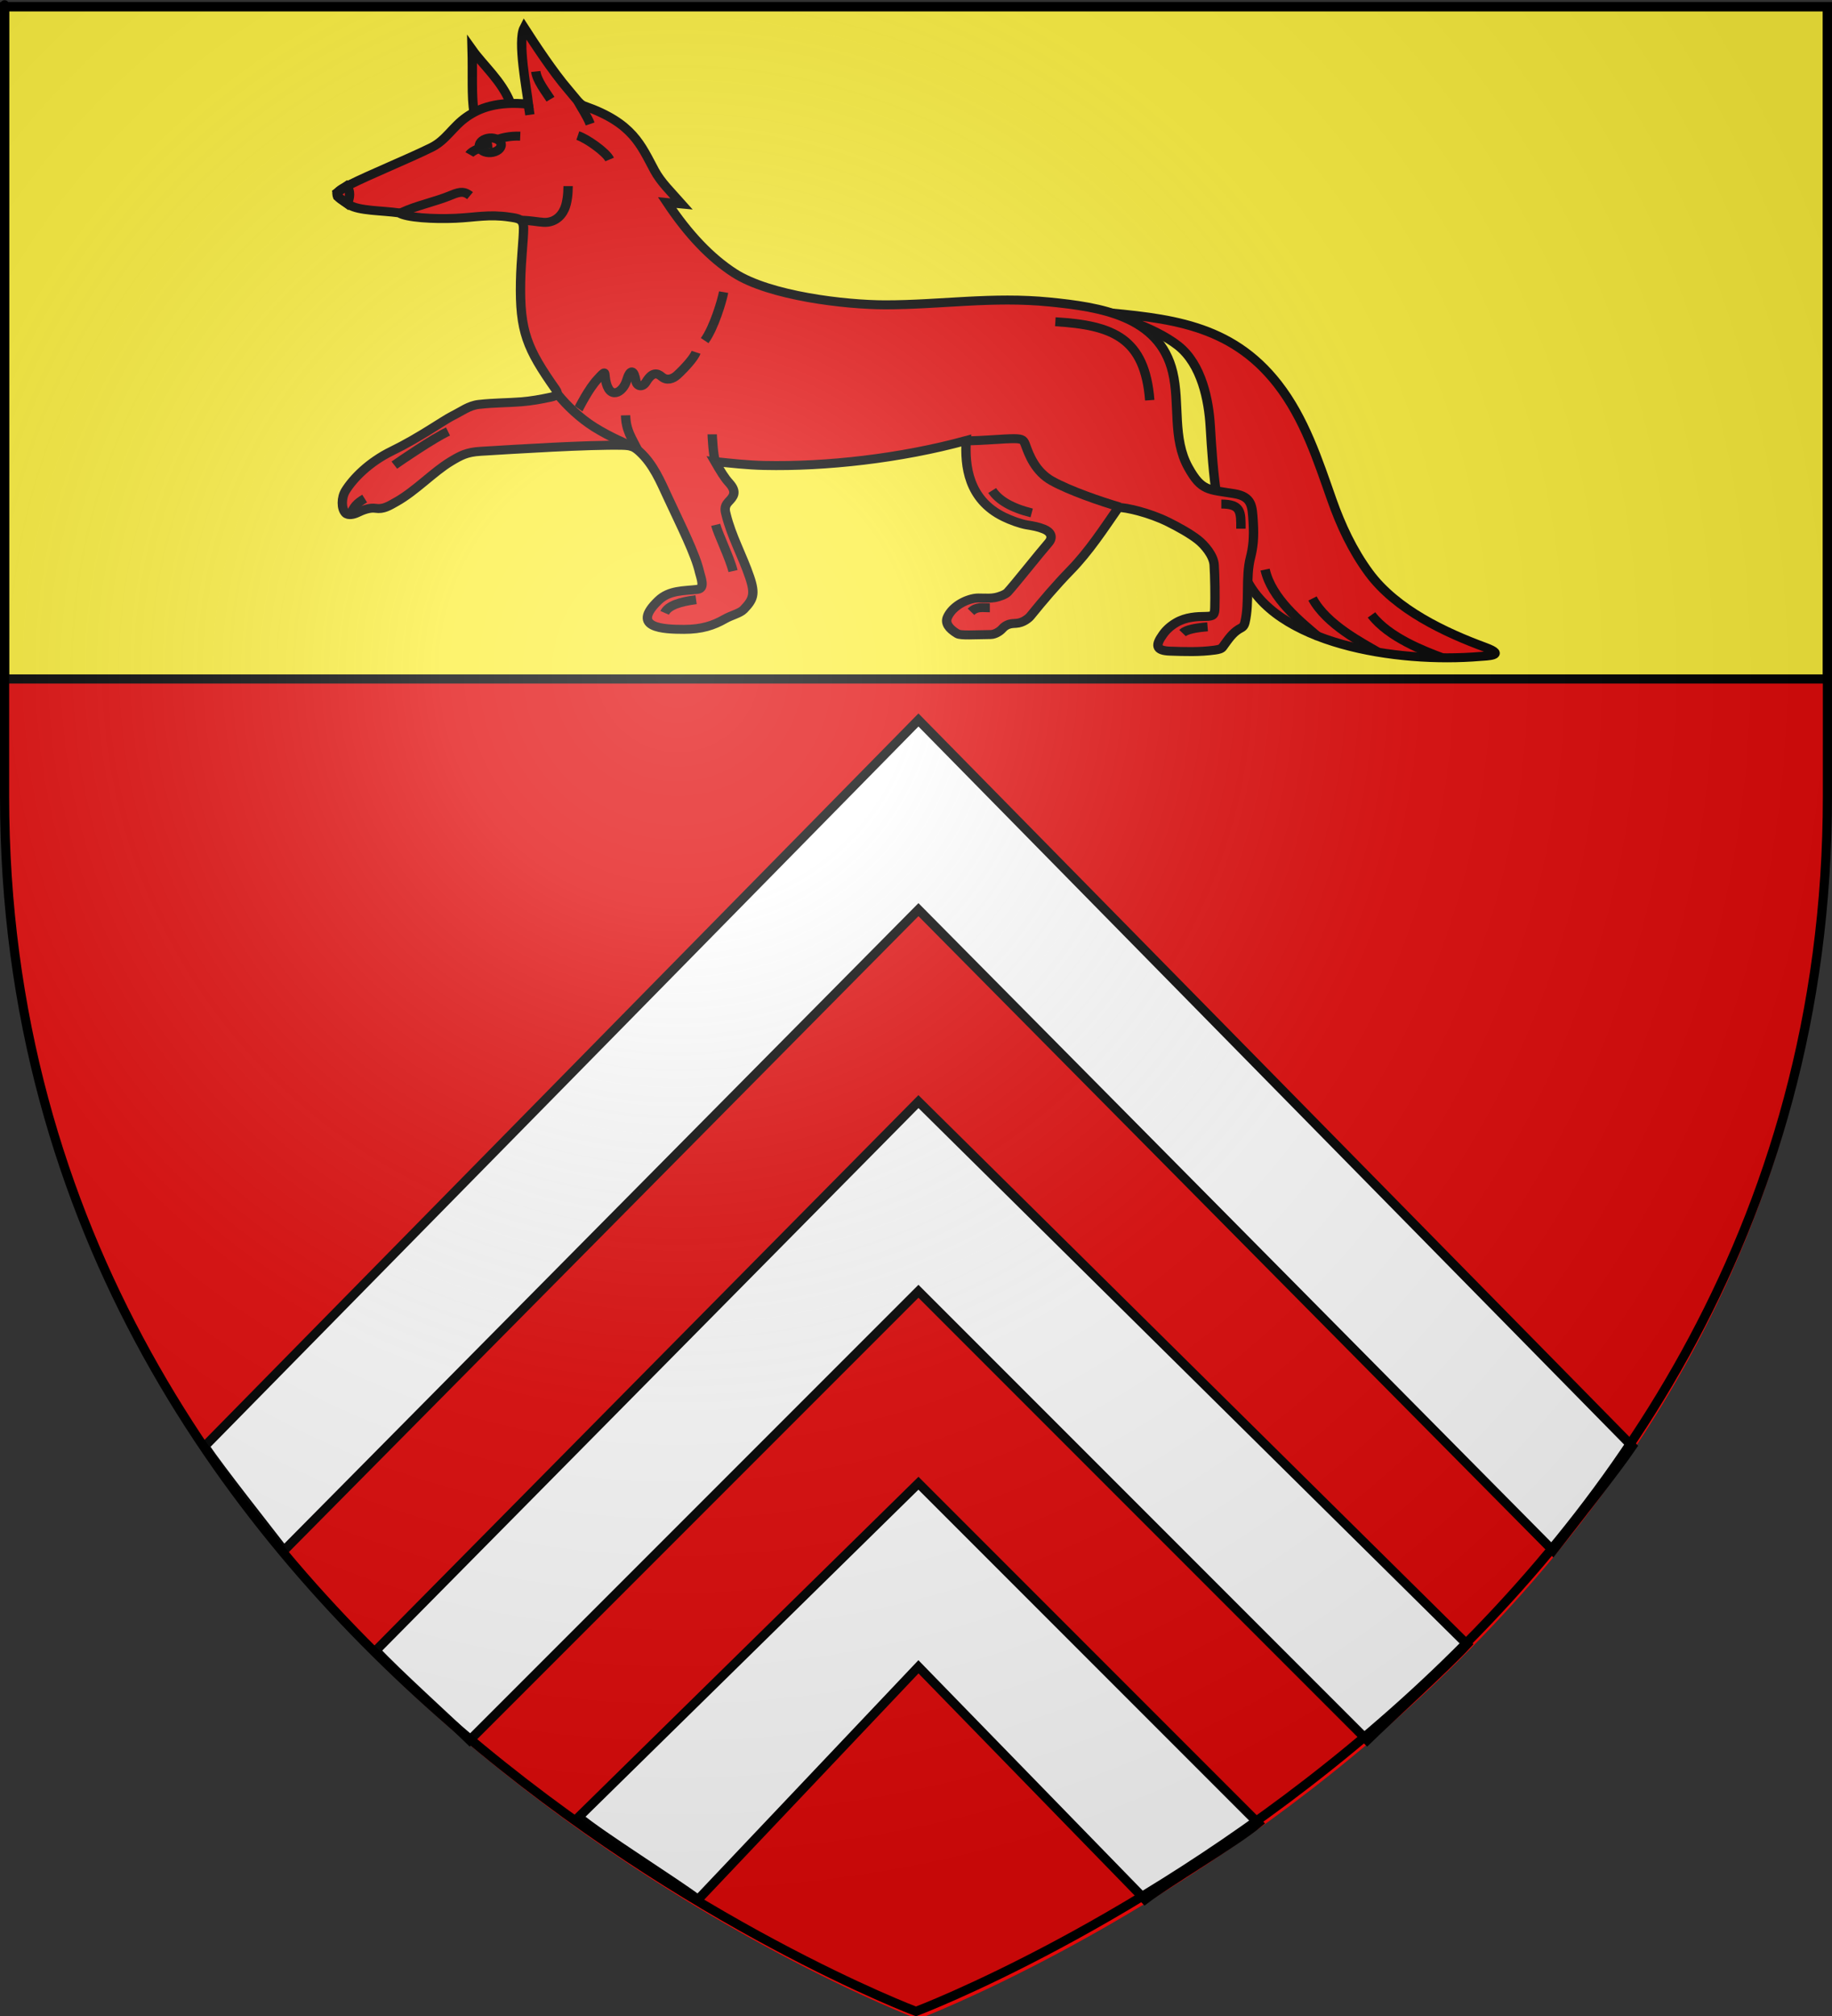 <?xml version="1.0" encoding="UTF-8" standalone="no"?>
<svg
   xmlns:dc="http://purl.org/dc/elements/1.1/"
   xmlns:cc="http://web.resource.org/cc/"
   xmlns:rdf="http://www.w3.org/1999/02/22-rdf-syntax-ns#"
   xmlns:svg="http://www.w3.org/2000/svg"
   xmlns="http://www.w3.org/2000/svg"
   xmlns:xlink="http://www.w3.org/1999/xlink"
   xmlns:sodipodi="http://sodipodi.sourceforge.net/DTD/sodipodi-0.dtd"
   xmlns:inkscape="http://www.inkscape.org/namespaces/inkscape"
   height="660"
   width="600"
   version="1.0"
   id="svg2"
   sodipodi:version="0.32"
   inkscape:version="0.44"
   sodipodi:docname="00_prov.svg"
   sodipodi:docbase="F:\__EN_COURS"
   inkscape:export-filename="/Users/olivier/Desktop/Blason Rouge/Blason_Vide_3D.png"
   inkscape:export-xdpi="144"
   inkscape:export-ydpi="144">
  <rect width="100%" height="100%" fill="#333333" stroke="none"/>
  <sodipodi:namedview
     inkscape:window-height="750"
     inkscape:window-width="1280"
     inkscape:pageshadow="2"
     inkscape:pageopacity="0.0"
     guidetolerance="10.0"
     gridtolerance="10.0"
     objecttolerance="10.0"
     borderopacity="1.0"
     bordercolor="#666666"
     pagecolor="#ffffff"
     id="base"
     showgrid="false"
     height="660px"
     inkscape:zoom="0.44547727"
     inkscape:cx="537.81209"
     inkscape:cy="385.79058"
     inkscape:window-x="463"
     inkscape:window-y="195"
     inkscape:current-layer="svg2"
     inkscape:showpageshadow="false"
     showguides="true"
     inkscape:guide-bbox="true" />
  <desc
     id="desc4">Flag of Canton of Valais (Wallis)</desc>
  <defs
     id="defs6">
    <linearGradient
       id="linearGradient2893">
      <stop
         style="stop-color:white;stop-opacity:0.314;"
         offset="0"
         id="stop2895" />
      <stop
         id="stop2897"
         offset="0.19"
         style="stop-color:white;stop-opacity:0.251;" />
      <stop
         style="stop-color:#6b6b6b;stop-opacity:0.125;"
         offset="0.6"
         id="stop2901" />
      <stop
         style="stop-color:black;stop-opacity:0.125;"
         offset="1"
         id="stop2899" />
    </linearGradient>
    <linearGradient
       id="linearGradient2885">
      <stop
         id="stop2887"
         offset="0"
         style="stop-color:white;stop-opacity:1;" />
      <stop
         style="stop-color:white;stop-opacity:1;"
         offset="0.229"
         id="stop2891" />
      <stop
         id="stop2889"
         offset="1"
         style="stop-color:black;stop-opacity:1;" />
    </linearGradient>
    <linearGradient
       id="linearGradient2955">
      <stop
         id="stop2867"
         offset="0"
         style="stop-color:#fd0000;stop-opacity:1;" />
      <stop
         style="stop-color:#e77275;stop-opacity:0.659;"
         offset="0.5"
         id="stop2873" />
      <stop
         style="stop-color:black;stop-opacity:0.323;"
         offset="1"
         id="stop2959" />
    </linearGradient>
    <radialGradient
       inkscape:collect="always"
       xlink:href="#linearGradient2955"
       id="radialGradient2961"
       cx="225.524"
       cy="218.901"
       fx="225.524"
       fy="218.901"
       r="300"
       gradientTransform="matrix(-4.167939e-4,2.183,-1.884,-3.599562e-4,615.597,-289.121)"
       gradientUnits="userSpaceOnUse" />
    <polygon
       id="star"
       transform="scale(53,53)"
       points="0,-1 0.588,0.809 -0.951,-0.309 0.951,-0.309 -0.588,0.809 0,-1 " />
    <clipPath
       id="clip">
      <path
         d="M 0,-200 L 0,600 L 300,600 L 300,-200 L 0,-200 z "
         id="path10" />
    </clipPath>
    <radialGradient
       inkscape:collect="always"
       xlink:href="#linearGradient2955"
       id="radialGradient1911"
       gradientUnits="userSpaceOnUse"
       gradientTransform="matrix(-4.167939e-4,2.183,-1.884,-3.599562e-4,615.597,-289.121)"
       cx="225.524"
       cy="218.901"
       fx="225.524"
       fy="218.901"
       r="300" />
    <radialGradient
       inkscape:collect="always"
       xlink:href="#linearGradient2955"
       id="radialGradient2865"
       gradientUnits="userSpaceOnUse"
       gradientTransform="matrix(0,1.749,-1.593,-1.049767e-7,551.788,-191.29)"
       cx="225.524"
       cy="218.901"
       fx="225.524"
       fy="218.901"
       r="300" />
    <radialGradient
       inkscape:collect="always"
       xlink:href="#linearGradient2955"
       id="radialGradient2871"
       gradientUnits="userSpaceOnUse"
       gradientTransform="matrix(0,1.386,-1.323,-5.741131e-8,-158.082,-109.541)"
       cx="225.524"
       cy="218.901"
       fx="225.524"
       fy="218.901"
       r="300" />
    <radialGradient
       inkscape:collect="always"
       xlink:href="#linearGradient2893"
       id="radialGradient3163"
       gradientUnits="userSpaceOnUse"
       gradientTransform="matrix(1.353,0,0,1.349,-77.629,-85.747)"
       cx="221.445"
       cy="226.331"
       fx="221.445"
       fy="226.331"
       r="300" />
    <style
       id="style6"
       type="text/css">
   
    .str0 {stroke:black;stroke-width:0.706}
    .fil3 {fill:none}
    .fil0 {fill:black}
    .fil2 {fill:#E35D38}
    .fil1 {fill:white}
   
  </style>
  </defs>
  <path
     sodipodi:nodetypes="cccccc"
     d="M 300.693,661.031 C 300.693,661.031 599.193,548.711 599.193,263.259 C 599.193,-22.192 599.193,4.708 599.193,4.708 L 2.193,4.708 L 2.193,263.259 C 2.193,548.711 300.693,661.031 300.693,661.031 z "
     style="fill:#e20909;fill-opacity:1;fill-rule:evenodd;stroke:none;stroke-width:1px;stroke-linecap:butt;stroke-linejoin:miter;stroke-opacity:1"
     id="path2855" />
  <path
     id="rect2323"
     d="M 1.5,2.188 C 1.5,2.188 1.5,51.955 1.5,222.281 L 598.5,222.281 L 598.5,2.188 L 1.5,2.188 z "
     style="fill:#fcef3c;fill-opacity:1;fill-rule:nonzero;stroke:black;stroke-width:3;stroke-linecap:round;stroke-linejoin:miter;stroke-miterlimit:4;stroke-dashoffset:0;stroke-opacity:1" />
  <g
     style="fill:#e20909;fill-opacity:1;stroke:black;stroke-width:1.487;stroke-miterlimit:4;stroke-dasharray:none;stroke-opacity:1"
     transform="matrix(2.058,0,0,1.977,81.079,-187.933)"
     id="g13">
    <path
       id="_75466384"
       class="fil2 str0"
       d="M 135.296,146.676 C 146.423,147.76 156.393,148.573 163.945,158.675 C 168.208,164.379 170.339,171.282 172.56,177.844 C 173.992,182.076 175.842,186.202 178.442,189.884 C 182.797,196.054 190.676,199.84 196.921,202.236 C 200.579,203.639 197.019,203.689 196.171,203.764 C 182.873,204.941 163.246,201.683 158.65,190.261 C 157.18,186.609 154.835,181.156 154.281,177.563 C 153.7,173.786 153.409,169.24 153.205,165.639 C 152.966,161.427 151.869,155.394 148.072,152.296 C 144.142,149.09 137.104,146.958 135.296,146.676 L 135.296,146.676 z "
       style="fill:#e20909;fill-opacity:1;stroke:black;stroke-width:1.487;stroke-miterlimit:4;stroke-dasharray:none;stroke-opacity:1" />
    <path
       id="_75466312"
       class="fil2 str0"
       d="M 36.053,113.637 C 35.615,111.353 35.839,107.07 35.738,103.288 C 37.475,105.835 40.471,108.484 41.818,112.083 L 36.053,113.637 z "
       style="fill:#e20909;fill-opacity:1;stroke:black;stroke-width:1.487;stroke-miterlimit:4;stroke-dasharray:none;stroke-opacity:1" />
    <path
       id="_75466240"
       class="fil2 str0"
       d="M 16.008,125.766 C 19.906,123.747 25.33,121.491 29.254,119.482 C 31.605,118.278 32.61,116.056 34.859,114.424 C 36.862,112.971 39.721,111.777 44.697,112.317 C 44.439,109.899 42.917,101.854 44.021,99.645 C 45.677,102.312 48.575,106.926 51.032,109.897 C 52.319,111.453 52.815,112.324 53.58,112.602 C 61.353,115.425 62.589,119.112 64.762,123.287 C 65.784,125.249 67.308,126.754 69.077,128.834 L 66.766,128.605 C 70.136,133.873 73.675,137.744 77.466,140.289 C 83.095,144.068 95.135,145.538 101.485,145.539 C 110.341,145.539 118.516,144.126 127.624,145.07 C 135.626,145.898 145.082,147.348 147.226,156.697 C 148.41,161.856 147.138,167.647 149.715,172.471 C 151.834,176.436 152.921,176.105 157.036,176.814 C 159.891,177.305 159.874,178.931 160.028,181.386 C 160.201,184.12 159.999,185.777 159.604,187.382 C 158.791,190.678 159.493,194.758 158.722,198.137 C 158.536,198.953 158.17,198.974 157.72,199.273 C 156.733,199.927 156.17,200.77 155.158,202.235 C 154.969,202.508 154.516,202.625 153.96,202.705 C 151.517,203.061 149.126,202.969 146.789,202.884 C 144.48,202.801 144.457,201.904 145.673,200.129 C 146.202,199.357 146.861,198.731 147.764,198.175 C 149.321,197.217 151.115,197.144 152.46,197.136 C 153.77,197.128 153.898,196.86 153.934,195.678 C 153.991,193.864 153.943,190.55 153.827,188.617 C 153.735,187.084 152.34,185.325 151.209,184.41 C 150.03,183.457 148.315,182.439 146.529,181.513 C 143.514,179.95 139.779,179.067 138.591,179.102 C 136.243,182.616 133.935,186.33 130.946,189.523 C 128.672,191.95 126.616,194.469 124.571,197.092 C 124.336,197.395 123.433,198.223 122.3,198.281 C 121.577,198.318 120.8,198.339 120.078,199.196 C 119.729,199.61 118.95,200.128 118.272,200.136 C 115.619,200.166 113.486,200.33 112.951,199.998 C 111.602,199.161 110.979,198.244 111.374,197.293 C 111.979,195.836 113.645,194.564 115.597,194.155 C 116.447,193.977 117.754,194.233 118.888,194.028 C 119.697,193.881 120.631,193.492 120.95,193.132 C 122.083,191.852 126.12,186.55 127.447,184.974 C 128.305,183.955 127.745,183.079 126.7,182.662 C 125.723,182.271 125.238,182.194 123.999,181.976 C 122.972,181.797 121.406,181.194 120.328,180.644 C 114.689,177.774 114.127,172.195 114.369,168.006 C 103.911,170.987 91.988,172.36 82.235,172.139 C 79.484,172.077 76.859,171.761 74.383,171.494 C 75.296,173.141 75.932,174.222 76.611,174.992 C 78.005,176.574 77.272,177.344 76.523,178.165 C 75.782,178.976 76.022,179.702 76.15,180.247 C 77.003,183.866 78.747,187.072 79.902,190.612 C 80.837,193.478 80.471,194.348 78.957,195.983 C 78.356,196.632 76.968,196.955 75.979,197.546 C 74.14,198.645 72.274,199.28 69.453,199.28 C 66.252,199.28 60.808,199.074 65.381,194.501 C 67.125,192.757 69.43,192.926 71.619,192.653 C 72.885,192.495 72.114,190.665 71.94,189.862 C 71.285,186.831 69.035,182.251 66.877,177.402 C 65.707,174.773 64.574,171.975 62.473,169.938 C 61.561,169.053 61.1,168.832 59.613,168.8 C 54.265,168.685 42.84,169.434 37.064,169.797 C 34.889,169.933 33.93,170.472 32.329,171.476 C 29.582,173.198 26.782,176.335 23.689,178.15 C 22.523,178.833 21.619,179.444 20.367,179.232 C 19.471,179.079 18.318,179.533 17.512,179.947 C 16.937,180.242 16.017,180.486 15.583,180.017 C 14.909,179.287 14.9,177.469 15.606,176.296 C 16.814,174.29 19.308,171.595 23.002,169.727 C 27.291,167.558 31.242,164.63 32.572,163.944 C 34.08,163.166 35.219,162.214 36.802,162.03 C 39.28,161.741 41.414,161.777 43.59,161.595 C 45.079,161.47 46.568,161.204 48.281,160.82 C 49.225,160.607 49.515,160.261 49.05,159.573 C 44.479,152.808 43.285,149.954 43.448,141.659 C 43.519,138.036 43.928,134.65 43.922,132.851 C 43.916,131.264 42.997,131.214 41.684,131.011 C 38.421,130.506 36.259,131.058 33.137,131.206 C 29.57,131.375 25.233,131.096 24.115,130.314 C 21.321,129.905 17.735,129.996 16.182,128.982 C 13.917,127.503 13.342,127.147 16.008,125.766 L 16.008,125.766 z "
       style="fill:#e20909;fill-opacity:1;stroke:black;stroke-width:1.487;stroke-miterlimit:4;stroke-dasharray:none;stroke-opacity:1" />
    <path
       id="_75466168"
       class="fil3 str0"
       d="M 52.557,117.516 C 53.943,117.961 57.108,120.293 57.621,121.471"
       style="fill:#e20909;fill-opacity:1;stroke:black;stroke-width:1.487;stroke-miterlimit:4;stroke-dasharray:none;stroke-opacity:1" />
    <path
       id="_75466096"
       class="fil3 str0"
       d="M 44.688,112.435 C 44.769,112.98 44.849,113.524 44.929,114.069"
       style="fill:#e20909;fill-opacity:1;stroke:black;stroke-width:1.487;stroke-miterlimit:4;stroke-dasharray:none;stroke-opacity:1" />
    <path
       id="_75454664"
       class="fil3 str0"
       d="M 52.588,111.868 C 53.116,112.874 54.126,114.46 54.522,115.588"
       style="fill:#e20909;fill-opacity:1;stroke:black;stroke-width:1.487;stroke-miterlimit:4;stroke-dasharray:none;stroke-opacity:1" />
    <path
       id="_75454592"
       class="fil3 str0"
       d="M 24.419,130.295 C 26.973,129.037 29.87,128.491 32.468,127.352 C 33.98,126.69 34.582,126.799 35.404,127.457"
       style="fill:#e20909;fill-opacity:1;stroke:black;stroke-width:1.487;stroke-miterlimit:4;stroke-dasharray:none;stroke-opacity:1" />
    <path
       id="_75454520"
       class="fil3 str0"
       d="M 43.525,131.537 C 44.908,131.537 46.167,131.827 47.148,131.88 C 48.653,131.961 49.834,131.07 50.433,129.667 C 50.86,128.665 51.014,127.194 51.014,125.88"
       style="fill:#e20909;fill-opacity:1;stroke:black;stroke-width:1.487;stroke-miterlimit:4;stroke-dasharray:none;stroke-opacity:1" />
    <path
       id="_75454448"
       class="fil3 str0"
       d="M 52.394,163.326 C 52.887,162.34 54.28,159.445 55.679,157.874 C 57.102,156.276 56.761,156.652 56.968,157.927 C 57.536,161.424 59.725,160.111 60.325,158.07 C 60.928,156.016 61.499,156.308 61.8,158.154 C 61.941,159.016 62.823,159.333 63.431,158.293 C 64.382,156.664 65.161,156.767 65.905,157.435 C 66.712,158.16 67.664,157.85 68.411,157.131 C 69.638,155.952 71.074,154.277 71.375,153.399"
       style="fill:#e20909;fill-opacity:1;stroke:black;stroke-width:1.487;stroke-miterlimit:4;stroke-dasharray:none;stroke-opacity:1" />
    <path
       id="_75454376"
       class="fil3 str0"
       d="M 75.76,143.435 C 75.506,144.858 74.224,149.334 72.743,151.46"
       style="fill:#e20909;fill-opacity:1;stroke:black;stroke-width:1.487;stroke-miterlimit:4;stroke-dasharray:none;stroke-opacity:1" />
    <path
       id="_75454304"
       class="fil3 str0"
       d="M 128.551,148.341 C 137.766,148.908 142.791,151.059 143.575,161.332"
       style="fill:#e20909;fill-opacity:1;stroke:black;stroke-width:1.487;stroke-miterlimit:4;stroke-dasharray:none;stroke-opacity:1" />
    <path
       id="_75454232"
       class="fil3 str0"
       d="M 118.498,176.285 C 119.543,177.906 121.572,179.168 124.787,180"
       style="fill:#e20909;fill-opacity:1;stroke:black;stroke-width:1.487;stroke-miterlimit:4;stroke-dasharray:none;stroke-opacity:1" />
    <path
       id="_75454160"
       class="fil3 str0"
       d="M 115.128,196.368 C 116.043,195.453 116.981,195.706 118.124,195.706"
       style="fill:#e20909;fill-opacity:1;stroke:black;stroke-width:1.487;stroke-miterlimit:4;stroke-dasharray:none;stroke-opacity:1" />
    <path
       id="_75454088"
       class="fil3 str0"
       d="M 154.962,178.528 C 158.163,178.528 158.082,179.869 158.082,182.613"
       style="fill:#e20909;fill-opacity:1;stroke:black;stroke-width:1.487;stroke-miterlimit:4;stroke-dasharray:none;stroke-opacity:1" />
    <path
       id="_75454016"
       class="fil3 str0"
       d="M 148.792,199.892 C 149.346,199.336 150.822,199.018 152.777,198.86"
       style="fill:#e20909;fill-opacity:1;stroke:black;stroke-width:1.487;stroke-miterlimit:4;stroke-dasharray:none;stroke-opacity:1" />
    <path
       id="_75453944"
       class="fil3 str0"
       d="M 74.497,181.969 C 74.89,183.541 76.748,187.443 77.257,189.624"
       style="fill:#e20909;fill-opacity:1;stroke:black;stroke-width:1.487;stroke-miterlimit:4;stroke-dasharray:none;stroke-opacity:1" />
    <path
       id="_75453872"
       class="fil3 str0"
       d="M 60.158,163.833 C 60.22,166.34 61.105,167.542 62.131,169.668"
       style="fill:#e20909;fill-opacity:1;stroke:black;stroke-width:1.487;stroke-miterlimit:4;stroke-dasharray:none;stroke-opacity:1" />
    <path
       id="_75453800"
       class="fil3 str0"
       d="M 66.377,196.547 C 66.933,195.319 68.847,194.703 71.378,194.366"
       style="fill:#e20909;fill-opacity:1;stroke:black;stroke-width:1.487;stroke-miterlimit:4;stroke-dasharray:none;stroke-opacity:1" />
    <path
       id="_75453728"
       class="fil3 str0"
       d="M 23.357,172.082 C 24.142,171.493 29.693,167.556 31.901,166.513"
       style="fill:#e20909;fill-opacity:1;stroke:black;stroke-width:1.487;stroke-miterlimit:4;stroke-dasharray:none;stroke-opacity:1" />
    <path
       id="_75262336"
       class="fil3 str0"
       d="M 16.393,180.35 C 16.842,179.002 17.418,178.358 18.636,177.619"
       style="fill:#e20909;fill-opacity:1;stroke:black;stroke-width:1.487;stroke-miterlimit:4;stroke-dasharray:none;stroke-opacity:1" />
    <path
       id="_75262264"
       class="fil3 str0"
       d="M 49.25,160.223 C 50.831,162.281 52.973,164.357 55.169,165.792 C 57.801,167.511 60.243,168.491 61.239,169.028"
       style="fill:#e20909;fill-opacity:1;stroke:black;stroke-width:1.487;stroke-miterlimit:4;stroke-dasharray:none;stroke-opacity:1" />
    <path
       id="_75262192"
       class="fil3 str0"
       d="M 138.82,179.029 C 135.746,178.083 130.872,176.347 128.013,174.697 C 125.351,173.161 124.36,170.334 123.852,168.898 C 123.513,167.941 123.426,167.712 121.985,167.702 C 120.3,167.69 117.478,168.026 114.226,168.065"
       style="fill:#e20909;fill-opacity:1;stroke:black;stroke-width:1.487;stroke-miterlimit:4;stroke-dasharray:none;stroke-opacity:1" />
    <path
       id="_75262120"
       class="fil3 str0"
       d="M 73.941,166.982 C 73.941,167.201 74.082,170.345 74.441,171.482"
       style="fill:#e20909;fill-opacity:1;stroke:black;stroke-width:1.487;stroke-miterlimit:4;stroke-dasharray:none;stroke-opacity:1" />
    <path
       id="_75262048"
       class="fil3 str0"
       d="M 45.868,106.896 C 46.04,108.392 47.423,110.224 48.21,111.488"
       style="fill:#e20909;fill-opacity:1;stroke:black;stroke-width:1.487;stroke-miterlimit:4;stroke-dasharray:none;stroke-opacity:1" />
    <path
       id="_75261976"
       class="fil3 str0"
       d="M 161.932,189.383 C 162.95,194.135 167.569,198.011 170.422,200.518"
       style="fill:#e20909;fill-opacity:1;stroke:black;stroke-width:1.487;stroke-miterlimit:4;stroke-dasharray:none;stroke-opacity:1" />
    <path
       id="_75261904"
       class="fil3 str0"
       d="M 169.476,194.165 C 171.731,198.516 177.457,201.534 179.961,203.077"
       style="fill:#e20909;fill-opacity:1;stroke:black;stroke-width:1.487;stroke-miterlimit:4;stroke-dasharray:none;stroke-opacity:1" />
    <path
       id="_75261832"
       class="fil3 str0"
       d="M 178.865,196.888 C 181.627,200.654 187.355,202.893 190.113,203.971"
       style="fill:#e20909;fill-opacity:1;stroke:black;stroke-width:1.487;stroke-miterlimit:4;stroke-dasharray:none;stroke-opacity:1" />
    <path
       id="_75261760"
       class="fil0"
       d="M 14.246,126.968 L 15.753,125.863 C 16.41,126.51 16.347,127.922 15.827,128.763 L 14.352,127.602 L 14.246,126.968 z "
       style="fill:#e20909;fill-opacity:1;stroke:black;stroke-width:1.487;stroke-miterlimit:4;stroke-dasharray:none;stroke-opacity:1" />
    <path
       id="_75261688"
       class="fil3 str0"
       d="M 38.515,117.913 C 39.473,117.829 40.303,118.305 40.361,118.971 C 40.42,119.638 39.685,120.25 38.726,120.334 C 37.767,120.418 36.938,119.942 36.88,119.276 C 36.821,118.609 37.556,117.997 38.515,117.913 L 38.515,117.913 z "
       style="fill:#e20909;fill-opacity:1;stroke:black;stroke-width:1.487;stroke-miterlimit:4;stroke-dasharray:none;stroke-opacity:1" />
    <path
       id="_75261616"
       class="fil3 str0"
       d="M 43.394,117.607 C 41.674,117.543 40.542,117.891 39.889,118.102"
       style="fill:#e20909;fill-opacity:1;stroke:black;stroke-width:1.487;stroke-miterlimit:4;stroke-dasharray:none;stroke-opacity:1" />
    <path
       id="_75261544"
       class="fil3 str0"
       d="M 36.879,119.607 C 36.717,119.65 35.575,120.187 35.309,120.639"
       style="fill:#e20909;fill-opacity:1;stroke:black;stroke-width:1.487;stroke-miterlimit:4;stroke-dasharray:none;stroke-opacity:1" />
    <path
       id="_75261472"
       class="fil3 str0"
       d="M 38.018,118.575 C 38.212,118.919 38.212,119.22 38.212,119.607"
       style="fill:#e20909;fill-opacity:1;stroke:black;stroke-width:1.487;stroke-miterlimit:4;stroke-dasharray:none;stroke-opacity:1" />
  </g>
  <g
     id="g1975"
     transform="translate(0.801,0.584)">
    <path
       sodipodi:nodetypes="ccccccc"
       style="fill:white;fill-opacity:1;fill-rule:nonzero;stroke:black;stroke-width:3;stroke-linecap:round;stroke-linejoin:miter;stroke-miterlimit:4;stroke-dashoffset:0;stroke-opacity:1"
       d="M 300,235.125 L 66.219,472.906 C 71.352,480.548 86.697,499.904 92.188,507.031 L 300,297.219 L 507.812,507.031 C 513.303,499.904 528.648,480.548 533.781,472.906 L 300,235.125 z "
       id="path1981" />
    <path
       sodipodi:nodetypes="ccccccc"
       style="fill:white;fill-opacity:1;fill-rule:nonzero;stroke:black;stroke-width:3;stroke-linecap:round;stroke-linejoin:miter;stroke-miterlimit:4;stroke-dashoffset:0;stroke-opacity:1;display:inline"
       d="M 300,485 L 188.719,594.281 C 195.782,600.258 220.824,615.936 227.812,621.281 L 300,545.094 L 374.188,621.281 C 381.176,615.936 404.218,602.258 411.281,596.281 L 300,485 z "
       id="path1983" />
    <path
       sodipodi:nodetypes="ccccccc"
       style="fill:white;fill-opacity:1;fill-rule:nonzero;stroke:black;stroke-width:3;stroke-linecap:round;stroke-linejoin:miter;stroke-miterlimit:4;stroke-dashoffset:0;stroke-opacity:1;display:inline"
       d="M 300,360.062 L 122.312,539.75 C 128.459,546.483 146.71,562.936 153.031,569.125 L 300,422.156 L 446.969,569.125 C 453.29,562.936 473.541,544.483 479.688,537.75 L 300,360.062 z "
       id="path1985" />
  </g>
  <g
     inkscape:groupmode="layer"
     id="layer2"
     inkscape:label="Reflet final"
     style="display:inline"
     sodipodi:insensitive="true">
    <path
       sodipodi:nodetypes="cccccc"
       d="M 300,658.5 C 300,658.5 598.5,546.18 598.5,260.728 C 598.5,-24.723 598.5,2.176 598.5,2.176 L 1.5,2.176 L 1.5,260.728 C 1.5,546.18 300,658.5 300,658.5 z "
       style="opacity:1;fill:url(#radialGradient3163);fill-opacity:1;fill-rule:evenodd;stroke:none;stroke-width:1px;stroke-linecap:butt;stroke-linejoin:miter;stroke-opacity:1"
       id="path2875"
       inkscape:export-xdpi="144"
       inkscape:export-ydpi="144" />
  </g>
  <g
     inkscape:groupmode="layer"
     id="layer1"
     inkscape:label="Contour final"
     style="display:inline"
     sodipodi:insensitive="true">
    <path
       sodipodi:nodetypes="cccccc"
       d="M 300,658.5 C 300,658.5 1.5,546.18 1.5,260.728 C 1.5,-24.723 1.5,2.176 1.5,2.176 L 598.5,2.176 L 598.5,260.728 C 598.5,546.18 300,658.5 300,658.5 z "
       style="opacity:1;fill:none;fill-opacity:1;fill-rule:evenodd;stroke:black;stroke-width:3;stroke-linecap:butt;stroke-linejoin:miter;stroke-miterlimit:4;stroke-dasharray:none;stroke-opacity:1"
       id="path1411"
       inkscape:export-xdpi="144"
       inkscape:export-ydpi="144" />
  </g>
</svg>
